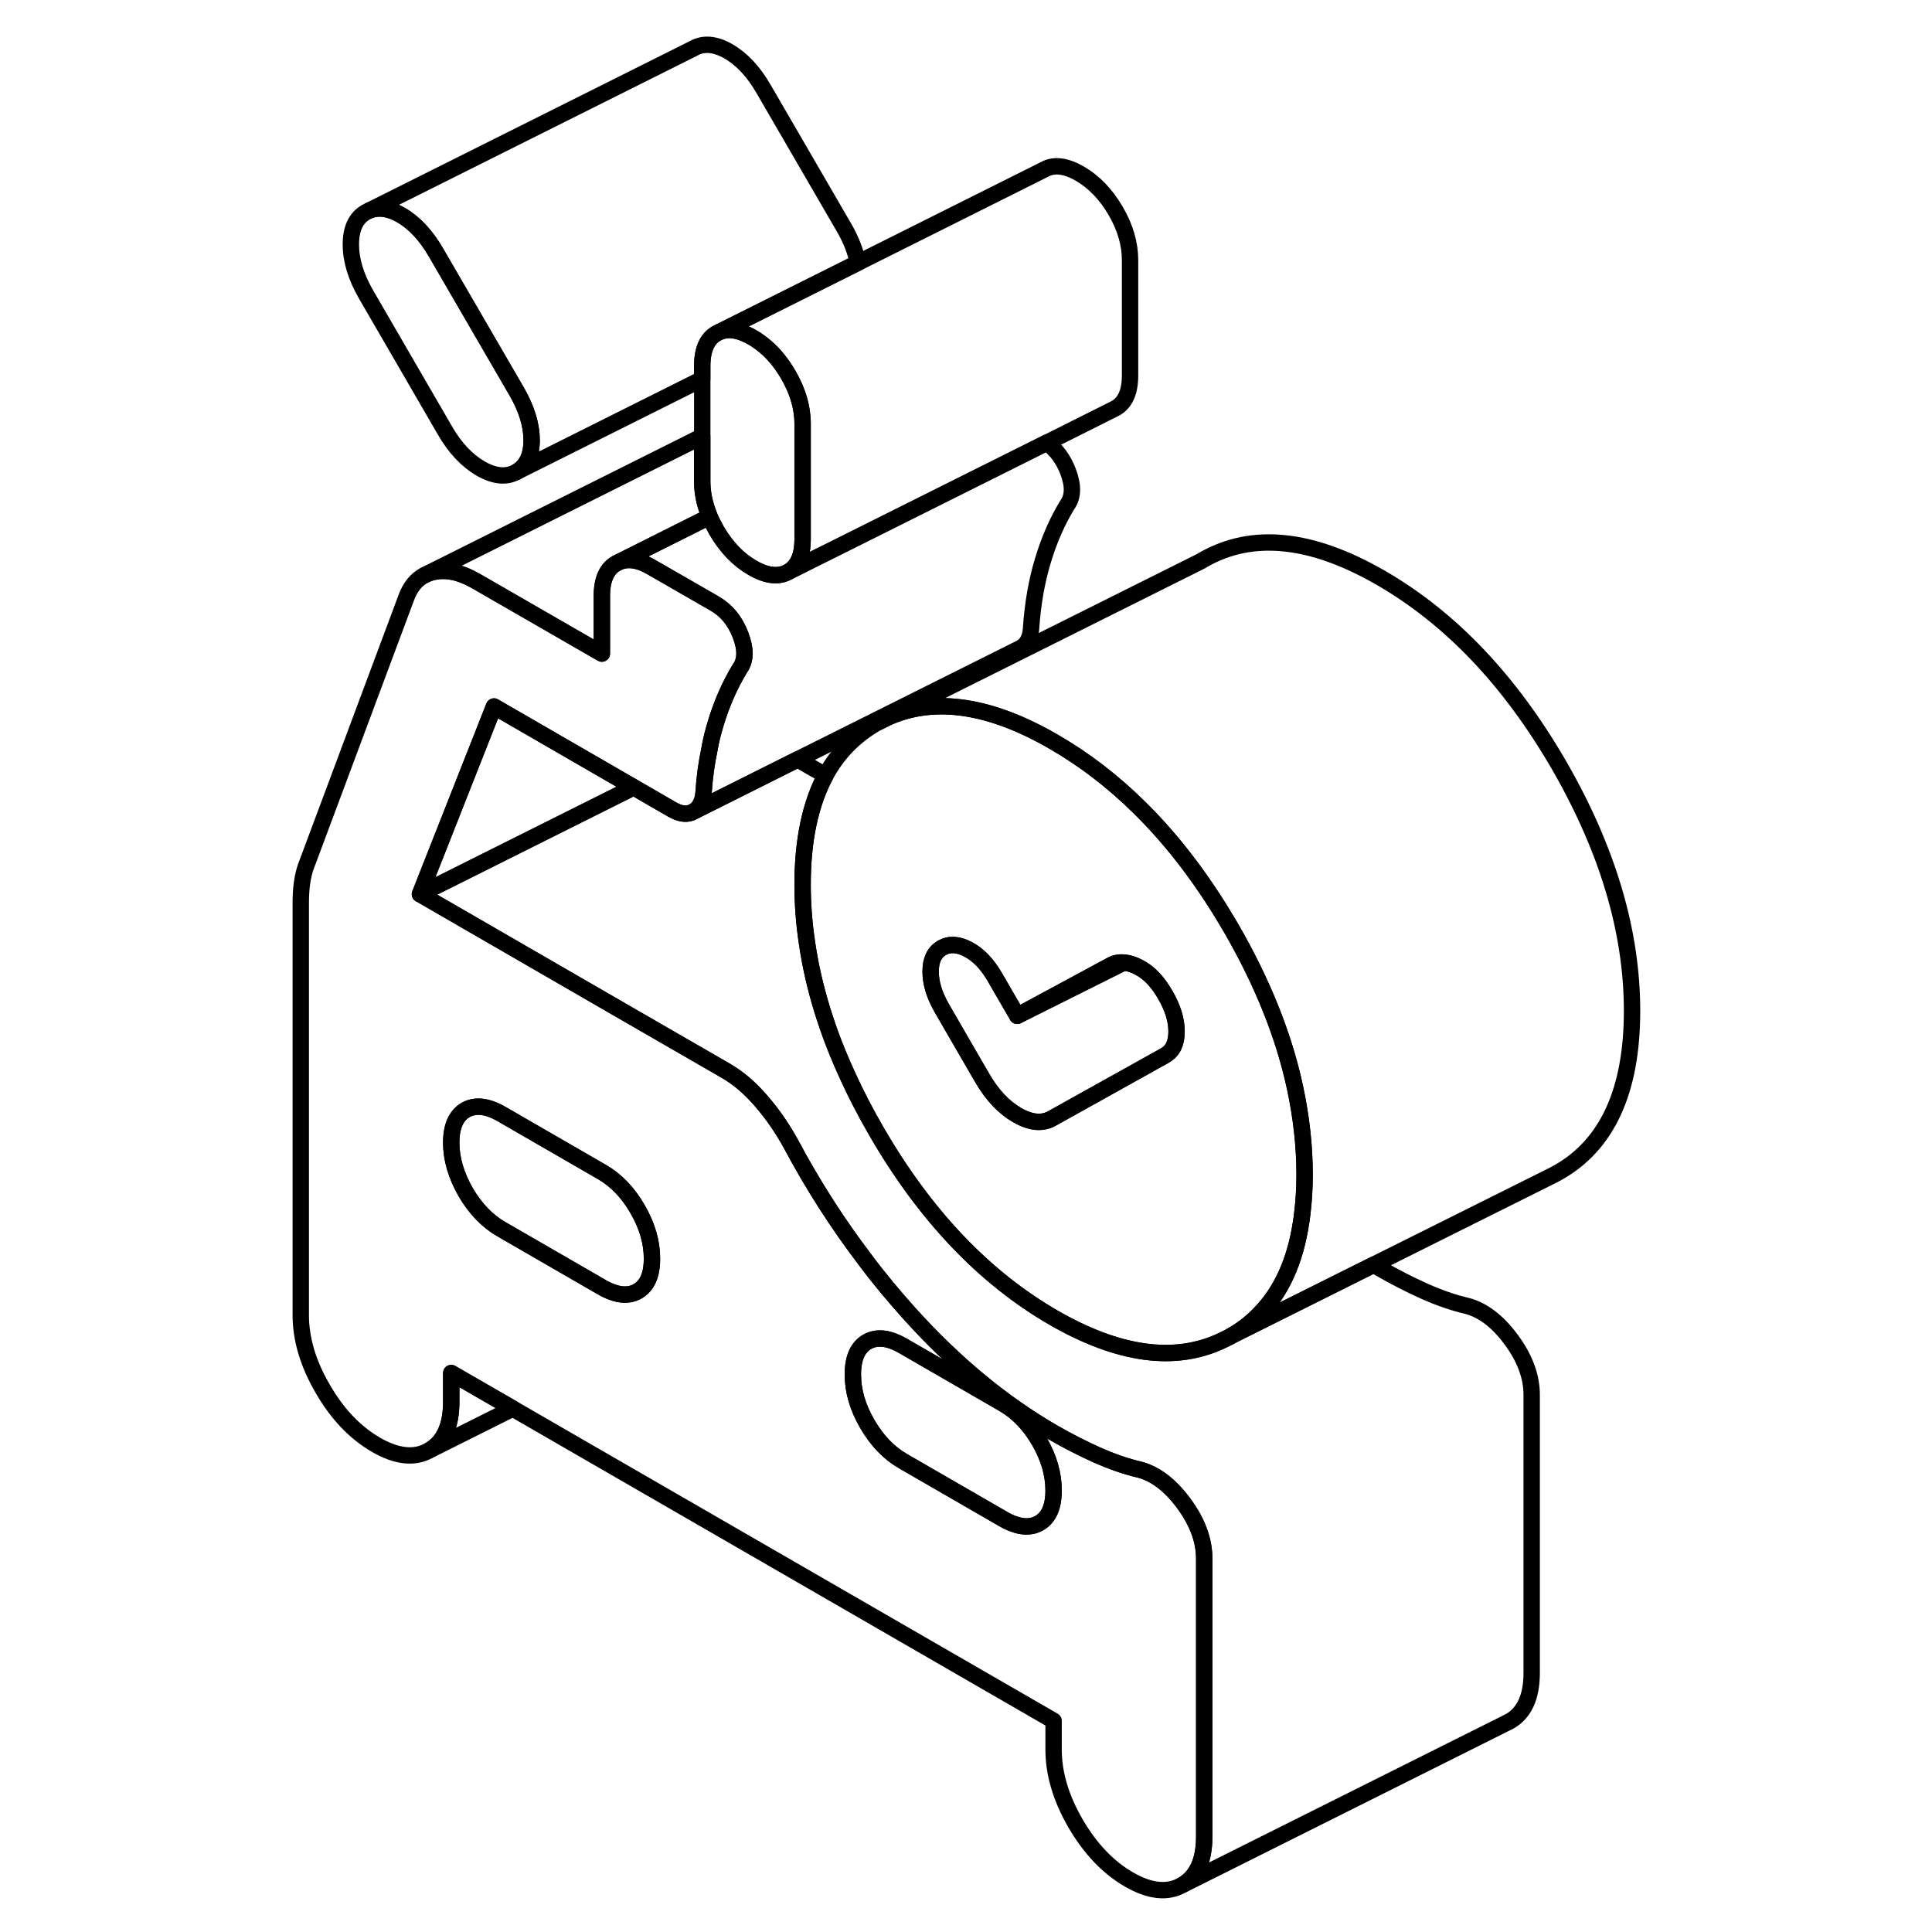 <svg width="24" height="24" viewBox="0 0 86 118" fill="none" xmlns="http://www.w3.org/2000/svg" stroke-width="1px" stroke-linecap="round" stroke-linejoin="round">
    <path d="M16.47 26.89C16.47 27.83 16.16 28.47 15.55 28.82C14.93 29.17 14.21 29.1 13.36 28.62C12.52 28.13 11.79 27.36 11.18 26.3L6.35 17.97C5.74 16.91 5.43 15.9 5.43 14.93C5.43 13.96 5.74 13.31 6.35 12.96L6.55 12.86C7.11 12.63 7.77 12.72 8.5 13.14C9.31 13.61 10.03 14.38 10.64 15.44L15.55 23.9C16.16 24.95 16.47 25.95 16.47 26.89Z" stroke="currentColor" stroke-linejoin="round"/>
    <path d="M83.68 61.74C83.68 66.6 82.18 69.89 79.2 71.59C79.02 71.69 78.84 71.79 78.65 71.88L67.91 77.24L59.2 81.59C59.85 81.22 60.42 80.78 60.92 80.26C62.25 78.91 63.1 77.05 63.46 74.69C63.49 74.5 63.52 74.31 63.54 74.11C63.63 73.37 63.68 72.58 63.68 71.74C63.68 69.99 63.48 68.23 63.1 66.45C62.42 63.26 61.11 60.01 59.2 56.7C59.02 56.39 58.83 56.08 58.65 55.78C57.12 53.29 55.44 51.14 53.6 49.33C51.97 47.72 50.22 46.38 48.35 45.3C44.51 43.08 41.17 42.57 38.36 43.76L57.36 34.27C57.41 34.24 57.46 34.21 57.51 34.18C60.49 32.48 64.11 32.85 68.35 35.3C72.59 37.75 76.21 41.55 79.2 46.7C82.18 51.86 83.68 56.87 83.68 61.74Z" stroke="currentColor" stroke-linejoin="round"/>
    <path d="M56.32 91.85C55.5 90.73 54.61 90.04 53.64 89.77C52.77 89.57 51.89 89.26 50.99 88.86C50.1 88.46 49.22 88.01 48.35 87.51C45.23 85.71 42.3 83.28 39.54 80.22C38.58 79.15 37.65 78.04 36.79 76.88C35.15 74.72 33.66 72.4 32.33 69.91C31.82 68.97 31.22 68.09 30.53 67.29C29.84 66.48 29.11 65.85 28.35 65.41L22.37 61.96L9.65 54.61L14.17 43.15L22.37 47.89L22.7 48.08L25.05 49.44C25.56 49.73 26 49.78 26.35 49.57C26.71 49.37 26.92 48.99 26.97 48.43C27.03 47.5 27.15 46.61 27.33 45.77C27.42 45.24 27.55 44.72 27.7 44.23C28.08 42.96 28.58 41.83 29.19 40.83C29.55 40.33 29.56 39.65 29.23 38.79C28.9 37.92 28.37 37.28 27.66 36.87L25.42 35.58L23.82 34.66C23.05 34.2 22.38 34.09 21.82 34.32L21.64 34.41C21.05 34.74 20.76 35.41 20.76 36.4V39.92L13.09 35.5C12.12 34.94 11.24 34.75 10.45 34.94C10.26 34.98 10.09 35.05 9.93 35.13C9.41 35.4 9.04 35.87 8.8 36.54L2.67 52.96C2.57 53.25 2.49 53.59 2.44 53.97C2.39 54.35 2.37 54.75 2.37 55.16V80.31C2.37 81.78 2.81 83.28 3.71 84.82C4.6 86.37 5.69 87.5 6.96 88.24C8.24 88.98 9.33 89.09 10.22 88.58C11.11 88.07 11.56 87.09 11.56 85.62V83.86L15.32 86.03L48.35 105.1V106.86C48.35 108.33 48.8 109.83 49.69 111.37C50.59 112.91 51.67 114.05 52.95 114.79C54.23 115.53 55.31 115.64 56.21 115.13C57.1 114.62 57.55 113.64 57.55 112.17V95.2C57.55 94.08 57.14 92.97 56.32 91.85ZM22.94 78.87C22.36 79.2 21.63 79.12 20.76 78.62L14.63 75.08C13.76 74.58 13.03 73.82 12.44 72.81C11.86 71.79 11.56 70.79 11.56 69.79C11.56 68.79 11.86 68.13 12.44 67.79C13.03 67.46 13.76 67.54 14.63 68.04L20.76 71.58C21.63 72.08 22.36 72.84 22.94 73.85C23.53 74.87 23.82 75.87 23.82 76.87C23.82 77.87 23.53 78.53 22.94 78.87ZM47.47 93.03C46.88 93.36 46.15 93.28 45.28 92.78L39.15 89.24C38.28 88.74 37.56 87.98 36.97 86.97C36.38 85.95 36.09 84.95 36.09 83.95C36.09 82.95 36.38 82.29 36.97 81.95C37.56 81.62 38.28 81.7 39.15 82.2L45.28 85.74C46.15 86.24 46.88 87 47.47 88.01C48.06 89.03 48.35 90.03 48.35 91.03C48.35 92.03 48.06 92.69 47.47 93.03Z" stroke="currentColor" stroke-linejoin="round"/>
    <path d="M23.821 76.87C23.821 77.87 23.531 78.53 22.941 78.87C22.361 79.2 21.631 79.12 20.761 78.62L14.631 75.08C13.761 74.58 13.031 73.82 12.441 72.81C11.861 71.79 11.56 70.79 11.56 69.79C11.56 68.79 11.861 68.13 12.441 67.79C13.031 67.46 13.761 67.54 14.631 68.04L20.761 71.58C21.631 72.08 22.361 72.84 22.941 73.85C23.531 74.87 23.821 75.87 23.821 76.87Z" stroke="currentColor" stroke-linejoin="round"/>
    <path d="M48.35 91.03C48.35 92.03 48.06 92.69 47.47 93.03C46.88 93.36 46.15 93.28 45.28 92.78L39.15 89.24C38.28 88.74 37.56 87.98 36.97 86.97C36.38 85.95 36.09 84.95 36.09 83.95C36.09 82.95 36.38 82.29 36.97 81.95C37.56 81.62 38.28 81.7 39.15 82.2L45.28 85.74C46.15 86.24 46.88 87 47.47 88.01C48.06 89.03 48.35 90.03 48.35 91.03Z" stroke="currentColor" stroke-linejoin="round"/>
    <path d="M36.39 16.05L32.51 17.99L27.95 20.27L27.77 20.36C27.18 20.69 26.89 21.36 26.89 22.35V23.15L15.55 28.82C16.16 28.47 16.47 27.83 16.47 26.89C16.47 25.95 16.16 24.95 15.55 23.9L10.64 15.44C10.03 14.38 9.31 13.61 8.5 13.14C7.77 12.72 7.11 12.63 6.55 12.86L26.35 2.96C26.96 2.61 27.68 2.67 28.5 3.14C29.31 3.61 30.03 4.38 30.64 5.44L35.55 13.9C35.98 14.64 36.26 15.36 36.39 16.05Z" stroke="currentColor" stroke-linejoin="round"/>
    <path d="M53.02 15.89V22.93C53.02 23.93 52.73 24.59 52.14 24.93L51.96 25.02L47.93 27.04L34.88 33.56L33.79 34.1L32.14 34.93C32.73 34.59 33.02 33.93 33.02 32.93V25.89C33.02 25.74 33.02 25.6 33 25.45C32.93 24.6 32.64 23.74 32.14 22.88C31.75 22.21 31.3 21.65 30.78 21.2C30.52 20.98 30.25 20.78 29.96 20.61C29.18 20.16 28.51 20.04 27.95 20.27L32.51 17.99L36.39 16.05L47.77 10.36C48.36 10.02 49.09 10.11 49.96 10.61C50.82 11.11 51.55 11.87 52.14 12.88C52.73 13.89 53.02 14.9 53.02 15.89Z" stroke="currentColor" stroke-linejoin="round"/>
    <path d="M15.32 86.03L10.22 88.58C11.11 88.07 11.56 87.09 11.56 85.62V83.86L15.32 86.03Z" stroke="currentColor" stroke-linejoin="round"/>
    <path d="M27.34 31.56L26.83 31.81L21.82 34.32L21.64 34.41C21.05 34.74 20.76 35.41 20.76 36.4V39.92L13.09 35.5C12.12 34.94 11.24 34.75 10.45 34.94C10.26 34.98 10.09 35.05 9.93 35.13L26.89 26.65V29.39C26.89 29.92 26.97 30.46 27.14 30.99C27.2 31.18 27.27 31.37 27.34 31.56Z" stroke="currentColor" stroke-linejoin="round"/>
    <path d="M49.19 30.83C48.58 31.83 48.08 32.96 47.7 34.23C47.31 35.51 47.07 36.91 46.97 38.43C46.92 38.99 46.71 39.37 46.35 39.57L32.72 46.38L26.35 49.57C26.71 49.37 26.92 48.99 26.97 48.43C27.03 47.5 27.15 46.61 27.33 45.77C27.42 45.24 27.55 44.72 27.7 44.23C28.08 42.96 28.58 41.83 29.19 40.83C29.55 40.33 29.56 39.65 29.23 38.79C28.9 37.92 28.37 37.28 27.66 36.87L25.42 35.58L23.82 34.66C23.05 34.2 22.38 34.09 21.82 34.32L26.83 31.81L27.34 31.56C27.46 31.84 27.61 32.12 27.77 32.41C28.36 33.42 29.09 34.18 29.96 34.68C30.82 35.18 31.55 35.26 32.14 34.93L33.79 34.1L34.88 33.56L47.93 27.04C48.5 27.45 48.94 28.03 49.23 28.79C49.56 29.65 49.55 30.33 49.19 30.83Z" stroke="currentColor" stroke-linejoin="round"/>
    <path d="M33.021 25.89V32.93C33.021 33.93 32.731 34.59 32.141 34.93C31.551 35.26 30.821 35.18 29.961 34.68C29.091 34.18 28.361 33.42 27.771 32.41C27.611 32.12 27.461 31.84 27.341 31.56C27.271 31.37 27.201 31.18 27.141 30.99C26.971 30.46 26.891 29.92 26.891 29.39V22.35C26.891 21.36 27.181 20.69 27.771 20.36L27.951 20.27C28.511 20.04 29.181 20.16 29.961 20.61C30.251 20.78 30.521 20.98 30.781 21.2C31.301 21.65 31.751 22.21 32.141 22.88C32.641 23.74 32.931 24.6 33.001 25.45C33.011 25.6 33.021 25.74 33.021 25.89Z" stroke="currentColor" stroke-linejoin="round"/>
    <path d="M63.1 66.45C62.42 63.26 61.111 60.01 59.2 56.7C59.02 56.39 58.831 56.08 58.651 55.78C57.12 53.29 55.441 51.14 53.6 49.33C51.971 47.72 50.221 46.38 48.35 45.3C44.511 43.08 41.17 42.57 38.361 43.76L37.721 44.08L37.511 44.18C36.191 44.94 35.16 46 34.42 47.36C33.49 49.1 33.02 51.32 33.02 54.04C33.02 55.22 33.111 56.41 33.291 57.6C33.681 60.27 34.511 62.99 35.791 65.75C36.291 66.85 36.87 67.96 37.511 69.07C40.49 74.23 44.111 78.03 48.35 80.48C52.331 82.77 55.761 83.24 58.63 81.88L59.041 81.68L59.2 81.59C59.85 81.22 60.42 80.78 60.92 80.26C62.251 78.91 63.1 77.05 63.461 74.69C63.49 74.5 63.52 74.31 63.541 74.11C63.63 73.37 63.681 72.58 63.681 71.74C63.681 69.99 63.48 68.23 63.1 66.45ZM55.17 64.45L55.09 64.5L48.27 68.3C47.66 68.65 46.95 68.58 46.13 68.11C45.31 67.64 44.59 66.88 43.98 65.82L43.441 64.89L42.3 62.92L41.531 61.59C41.071 60.79 40.84 60.05 40.84 59.34C40.84 58.63 41.071 58.16 41.531 57.89C41.99 57.63 42.531 57.66 43.141 57.99C43.751 58.31 44.291 58.87 44.751 59.66L46.13 62.04L51.781 58.99L51.95 58.9C52.16 58.8 52.391 58.77 52.63 58.79C52.91 58.81 53.23 58.9 53.56 59.08C54.181 59.4 54.711 59.96 55.17 60.76C55.63 61.55 55.861 62.3 55.861 63C55.861 63.7 55.63 64.19 55.17 64.45Z" stroke="currentColor" stroke-linejoin="round"/>
    <path d="M52.63 58.79L46.13 62.04L51.78 58.99L51.95 58.9C52.16 58.8 52.39 58.77 52.63 58.79Z" stroke="currentColor" stroke-linejoin="round"/>
    <path d="M55.86 63C55.86 63.71 55.63 64.19 55.17 64.45L55.09 64.5L48.27 68.3C47.66 68.65 46.95 68.58 46.13 68.11C45.31 67.64 44.59 66.88 43.98 65.82L43.44 64.89L42.3 62.92L41.53 61.59C41.07 60.79 40.84 60.05 40.84 59.34C40.84 58.63 41.07 58.16 41.53 57.89C41.99 57.63 42.53 57.66 43.14 57.99C43.75 58.31 44.29 58.87 44.75 59.66L46.13 62.04L52.63 58.79C52.91 58.81 53.23 58.9 53.56 59.08C54.18 59.4 54.71 59.96 55.17 60.76C55.63 61.55 55.86 62.3 55.86 63Z" stroke="currentColor" stroke-linejoin="round"/>
    <path d="M77.55 85.2V102.17C77.55 103.64 77.1 104.62 76.21 105.13L75.93 105.27L56.21 115.13C57.1 114.62 57.55 113.64 57.55 112.17V95.2C57.55 94.08 57.14 92.97 56.32 91.85C55.5 90.73 54.61 90.04 53.64 89.77C52.77 89.57 51.89 89.26 50.99 88.86C50.1 88.46 49.22 88.01 48.35 87.51C45.23 85.71 42.3 83.28 39.54 80.22C38.58 79.15 37.65 78.04 36.79 76.88C35.15 74.72 33.66 72.4 32.33 69.91C31.82 68.97 31.22 68.09 30.53 67.29C29.84 66.48 29.11 65.85 28.35 65.41L22.37 61.96L9.65 54.61L22.37 48.25L22.7 48.08L25.05 49.44C25.56 49.73 26 49.78 26.35 49.57L32.72 46.38L34.42 47.36C33.49 49.1 33.02 51.32 33.02 54.04C33.02 55.22 33.11 56.41 33.29 57.6C33.68 60.27 34.51 62.99 35.79 65.75C36.29 66.85 36.87 67.96 37.51 69.07C40.49 74.23 44.11 78.03 48.35 80.48C52.33 82.77 55.76 83.24 58.63 81.88L59.04 81.68L59.2 81.59L67.91 77.24C68.05 77.34 68.2 77.42 68.35 77.51C69.22 78.01 70.1 78.46 70.99 78.86C71.89 79.26 72.77 79.57 73.64 79.77C74.61 80.04 75.5 80.73 76.32 81.85C77.14 82.97 77.55 84.08 77.55 85.2Z" stroke="currentColor" stroke-linejoin="round"/>
    <path d="M22.7 48.08L22.37 48.25L9.65 54.61L14.17 43.15L22.37 47.89L22.7 48.08Z" stroke="currentColor" stroke-linejoin="round"/>
</svg>